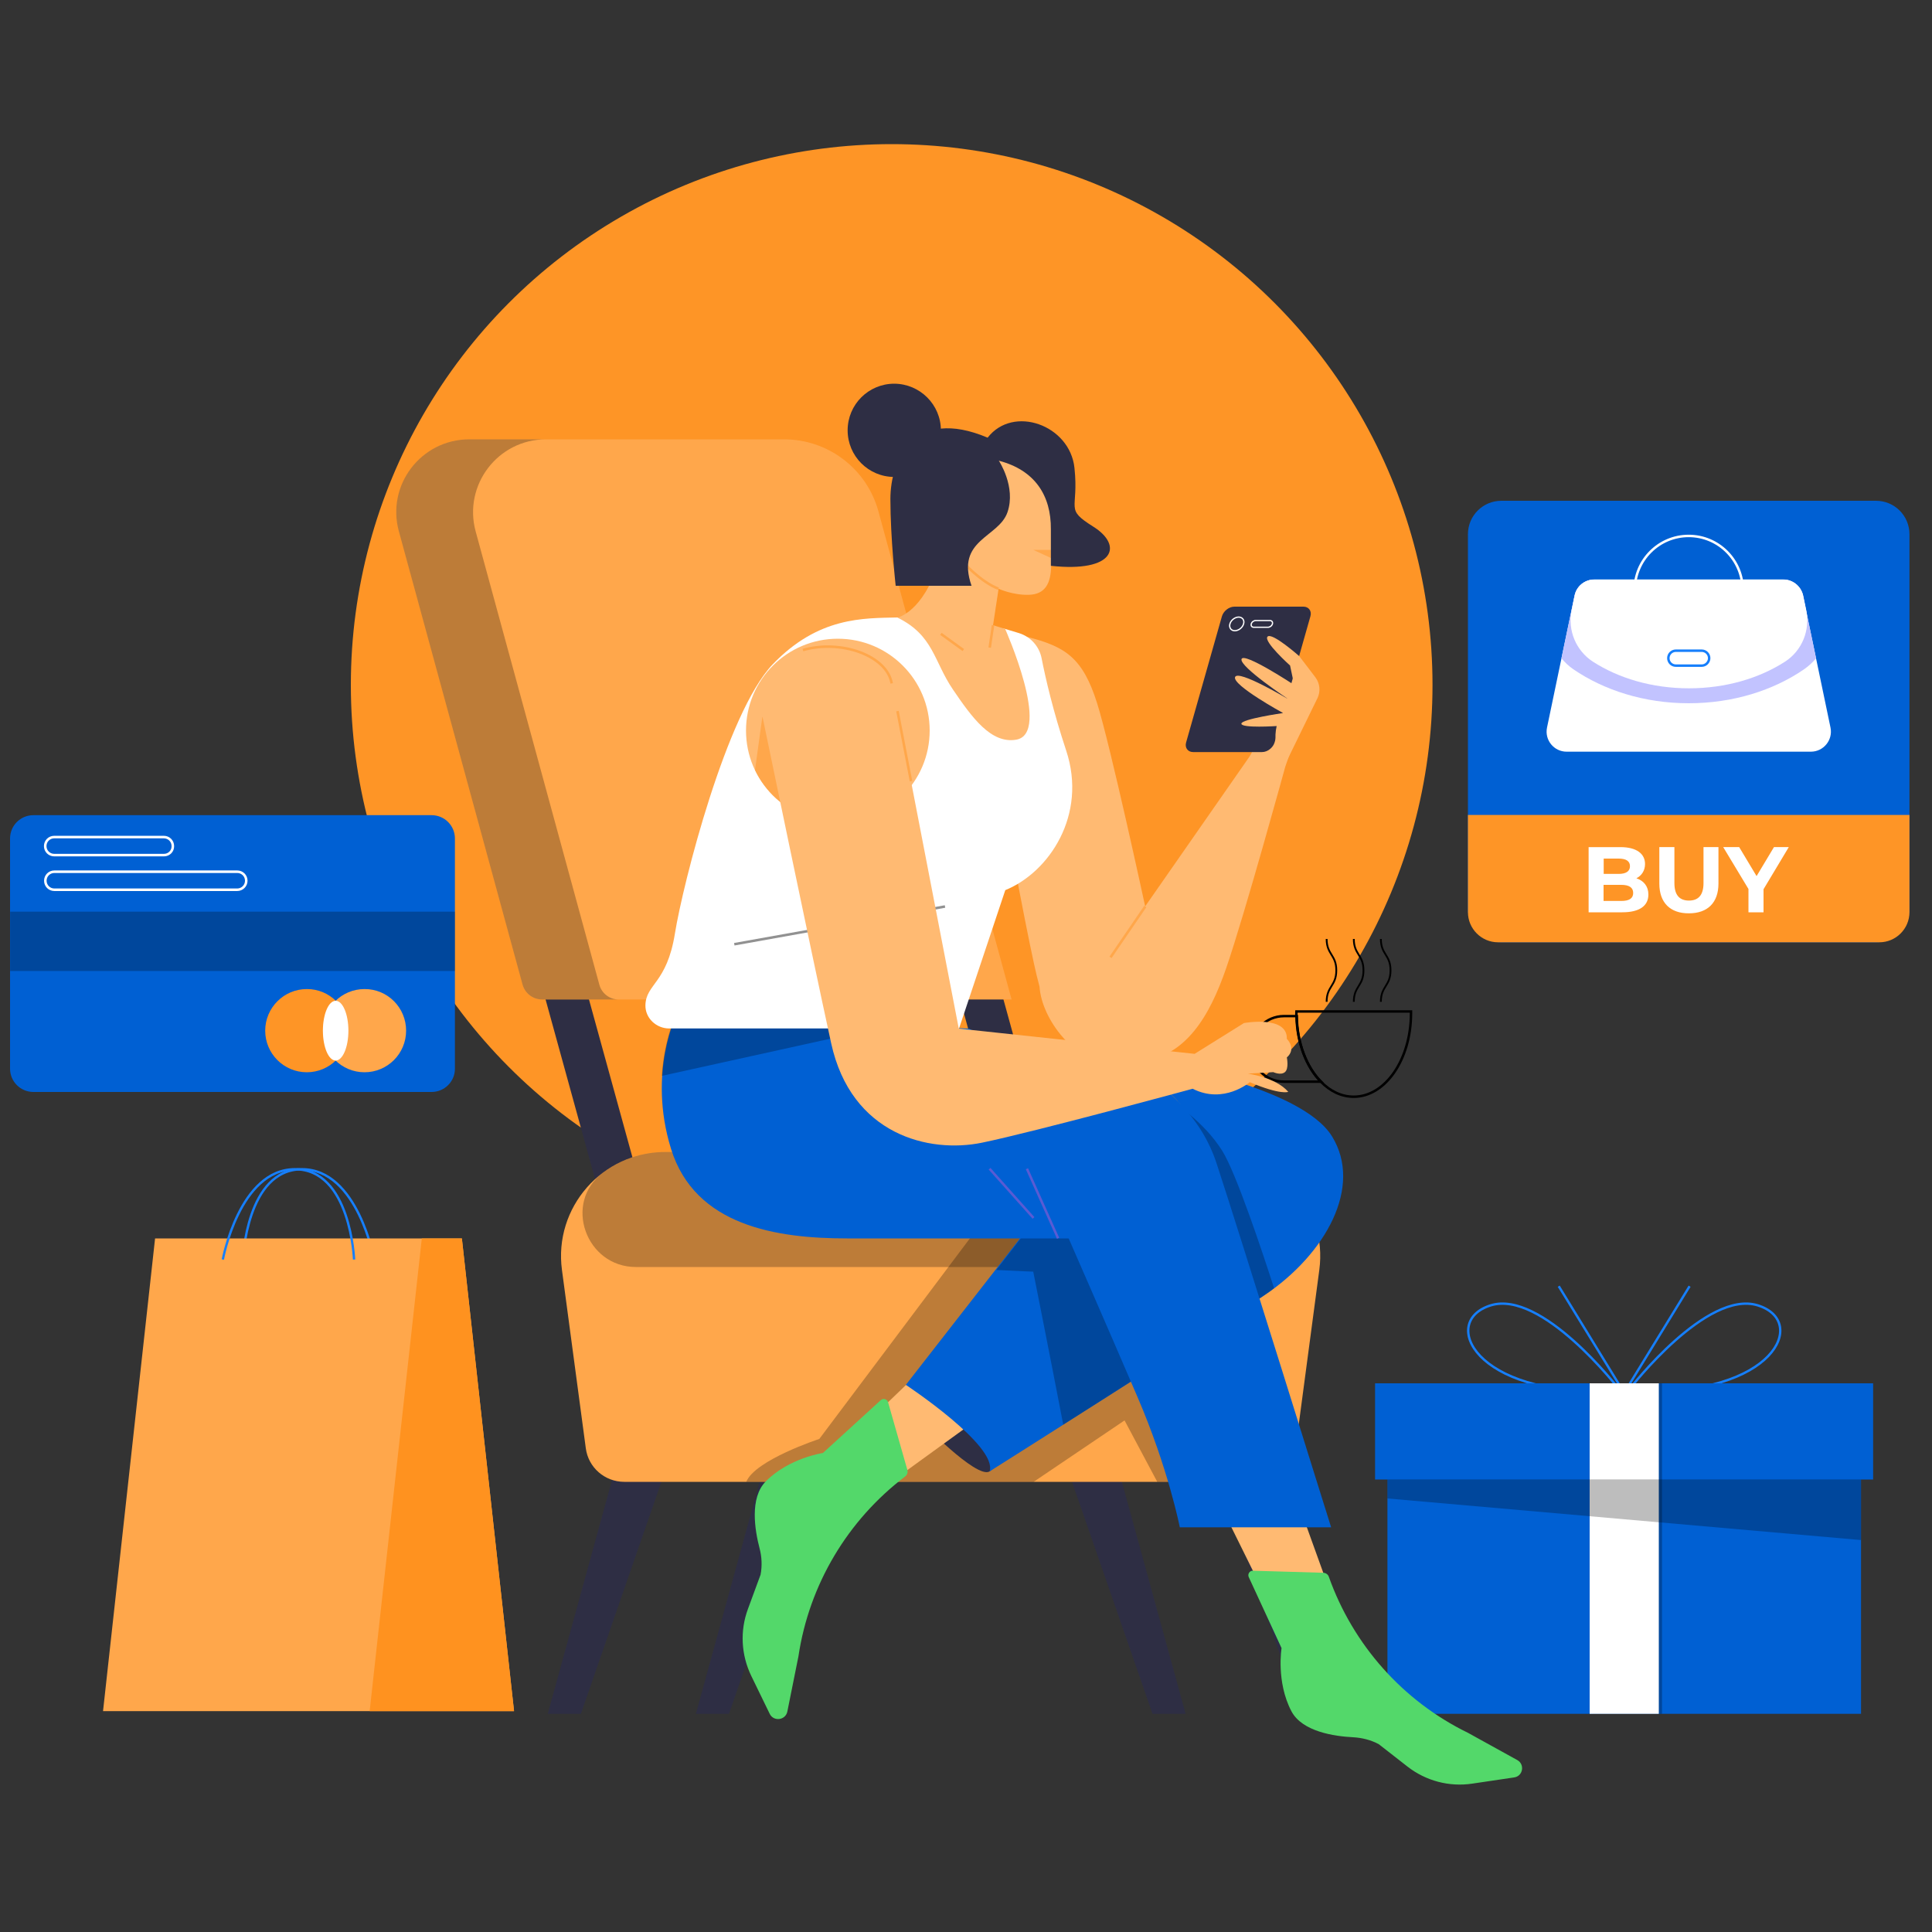 <svg xmlns="http://www.w3.org/2000/svg" enable-background="new 0 0 1500 1500" viewBox="0 0 1500 1500" id="Womanpayingviacardforonlineshopping"><rect x="0" y="0" width="1500" height="1500" fill="#333333" stroke="none"/><circle cx="692.3" cy="531.8" r="419.9" fill="#fe9526" class="colorffc000 svgShape"></circle><polygon fill="#2e2e44" points="451 1330.6 425.3 1330.6 480.8 1128.6 521.1 1128.6" class="color2e3744 svgShape"></polygon><polygon fill="#2e2e44" points="566 1330.6 540.3 1330.6 595.8 1128.6 636.1 1128.6" class="color2e3744 svgShape"></polygon><polygon fill="#2e2e44" points="1009.7 1330.6 1035.5 1330.6 979.9 1128.6 939.7 1128.6" class="color2e3744 svgShape"></polygon><polygon fill="#2e2e44" points="894.8 1330.6 920.5 1330.6 865 1128.6 824.7 1128.6" class="color2e3744 svgShape"></polygon><polygon fill="#2e2e44" points="467.2 934.4 380 617.7 413.7 617.7 500.9 934.4" class="color2e3744 svgShape"></polygon><polygon fill="#2e2e44" points="789 934.4 701.9 617.7 735.5 617.7 822.7 934.4" class="color2e3744 svgShape"></polygon><path fill="#ffa74b" d="M405.7,764.4l-96-351.8c-9.8-36,17.3-71.5,54.6-71.5h244.4C643,341.1,673,364,682,397l103.4,379H420.9
				C413.8,776.1,407.5,771.3,405.7,764.4z" class="colorff4f4b svgShape"></path><path d="M465.3,764.4l-96-351.8c-9.8-36,17.3-71.5,54.6-71.5h-59.6c-37.3,0-64.5,35.5-54.6,71.5l96,351.8
				c1.9,6.9,8.1,11.6,15.2,11.6h59.6C473.4,776.1,467.1,771.3,465.3,764.4z" enable-background="new" opacity=".26" fill="#000000" class="color000000 svgShape"></path><path fill="#ffa74b" d="M976.1,1150.5H484.7c-15.2,0-28-11.2-29.9-26.2L436.3,986c-6.5-48.5,31.3-91.6,80.2-91.6h427.6
			c49,0,86.7,43.1,80.2,91.6l-18.4,138.3C1004,1139.3,991.3,1150.5,976.1,1150.5z" class="colorff4f4b svgShape"></path><path d="M944.2,894.4H516.6c-18.3,0-35,6-48.4,16c-31.2,23.3-13.4,73.3,25.5,73.3H967c38.9,0,56.7-49.9,25.5-73.3
			C979.2,900.4,962.5,894.4,944.2,894.4z" enable-background="new" opacity=".26" fill="#000000" class="color000000 svgShape"></path><path d="M760.2,951.9l-124.1,165.3c0,0-49.9,16.3-56.7,33.3h223.1l70.6-47.7l25.4,47.7h41.3l-79-207.6L760.2,951.9z" enable-background="new" opacity=".26" fill="#000000" class="color000000 svgShape"></path><g fill="#000000" class="color000000 svgShape"><path fill="#0060d3" d="M1456.5,731.6h-290.8c-14.4,0-26-11.6-26-26V414.8c0-14.4,11.6-26,26-26h290.8c14.4,0,26,11.6,26,26v290.8
				C1482.6,719.9,1470.9,731.6,1456.5,731.6z" class="color006ad3 svgShape"></path><path fill="#fe9526" d="M1139.7,632.7v75.5c0,12.9,10.5,23.4,23.4,23.4h296c12.9,0,23.4-10.5,23.4-23.4v-75.5H1139.7z" class="colorffc000 svgShape"></path><path fill="#ffffff" d="M1279.8 694.5c0 8.8-6.9 13.8-20.2 13.8h-26.2v-50.6h24.7c12.7 0 19.1 5.3 19.1 13.1 0 5.1-2.6 9-6.7 11.1C1276.2 683.8 1279.8 688.1 1279.8 694.5zM1245.1 666.6v11.9h11.6c5.7 0 8.8-2 8.8-6s-3.1-5.9-8.8-5.9H1245.1zM1268 693.3c0-4.3-3.2-6.3-9.3-6.3h-13.7v12.5h13.7C1264.8 699.5 1268 697.6 1268 693.3zM1288.3 686v-28.3h11.7v27.9c0 9.6 4.2 13.6 11.3 13.6 7.1 0 11.3-4 11.3-13.6v-27.9h11.6V686c0 14.9-8.5 23.1-22.9 23.1C1296.8 709.2 1288.3 700.9 1288.3 686zM1369.2 690.4v17.9h-11.7v-18.1l-19.6-32.5h12.4l13.5 22.5 13.5-22.5h11.5L1369.2 690.4z" class="colorffffff svgShape"></path><g fill="#000000" class="color000000 svgShape"><path fill="#ffffff" d="M1406,583.6h-189.7c-9.8,0-17.2-9-15.2-18.7l21.4-102.6c1.5-7.2,7.9-12.3,15.2-12.3h146.9
					c7.3,0,13.7,5.2,15.2,12.3l21.4,102.6C1423.2,574.5,1415.8,583.6,1406,583.6z" class="colorffffff svgShape"></path><path fill="#c2c3ff" d="M1410,511.1l-10.2-48.8c-1.5-7.2-7.9-12.3-15.2-12.3h-146.9c-7.3,0-13.7,5.2-15.2,12.3l-10.2,48.8
					c2.7,3.2,5.7,6.1,9.2,8.5c24,16.4,55.3,26.4,89.6,26.4c34.3,0,65.6-9.9,89.6-26.4C1404.2,517.2,1407.3,514.3,1410,511.1z" class="colorc2dbff svgShape"></path><path fill="#ffffff" d="M1384.6,449.9h-146.8c-7.4,0-13.7,5.2-15.2,12.4l-2.4,11.6c-3.2,15.4,3.3,31.2,16.5,39.8
					c20,12.9,46,20.7,74.6,20.7c28.6,0,54.6-7.8,74.6-20.7c13.2-8.5,19.6-24.4,16.5-39.8l-2.4-11.6
					C1398.3,455.1,1391.9,449.9,1384.6,449.9z" class="colorffffff svgShape"></path><path fill="none" stroke="#167ffc" stroke-miterlimit="10" stroke-width="1.913" d="M1321.2,516.8h-20.1c-3.2,0-5.8-2.6-5.8-5.8l0,0c0-3.2,2.6-5.8,5.8-5.8h20.1c3.2,0,5.8,2.6,5.8,5.8l0,0
					C1327,514.1,1324.4,516.8,1321.2,516.8z" class="colorStroke0059e2 svgStroke"></path><path fill="none" stroke="#ffffff" stroke-miterlimit="10" stroke-width="1.913" d="M1353.1,480.5h-83.9V458c0-23.2,18.8-41.9,41.9-41.9l0,0c23.2,0,41.9,18.8,41.9,41.9V480.5z" class="colorStrokeffffff svgStroke"></path></g></g><g fill="#000000" class="color000000 svgShape"><path fill="none" stroke="#167ffc" stroke-miterlimit="10" stroke-width="1.833" d="M188.6,977.9c0,0,2.7-70.1,45.9-70.1s56,70.1,56,70.1" class="colorStroke0059e2 svgStroke"></path><polygon fill="#ffa74b" points="399.1 1328.5 80 1328.5 120.4 961.5 358.6 961.5" class="colorff4b85 svgShape"></polygon><polygon fill="#ff921f" points="327.5 961.5 287 1328.5 399.1 1328.5 358.6 961.5" class="colorff1f70 svgShape"></polygon><path fill="none" stroke="#167ffc" stroke-miterlimit="10" stroke-width="1.833" d="M274.9,977.9c0,0-2.7-70.1-45.9-70.1c-43.1,0-56,70.1-56,70.1" class="colorStroke0059e2 svgStroke"></path></g><g fill="#000000" class="color000000 svgShape"><path fill="none" stroke="#167ffc" stroke-miterlimit="10" stroke-width="1.833" d="M1256.3 1077.7c0 0-59.3-76.6-99-64.2-39.7 12.4-12.4 70.5 92.6 66.5M1265.8 1077.7c0 0 59.3-76.6 99-64.2 39.7 12.4 12.4 70.5-92.6 66.5" class="colorStroke0059e2 svgStroke"></path><line x1="1210.2" x2="1258.3" y1="998.6" y2="1077" fill="none" stroke="#167ffc" stroke-miterlimit="10" stroke-width="1.833" class="colorStroke0059e2 svgStroke"></line><line x1="1311.8" x2="1263.7" y1="998.6" y2="1077" fill="none" stroke="#167ffc" stroke-miterlimit="10" stroke-width="1.833" class="colorStroke0059e2 svgStroke"></line><rect width="367.7" height="256.6" x="1077.2" y="1074" fill="#0060d3" class="color006ad3 svgShape"></rect><rect width="386.7" height="74.7" x="1067.6" y="1074" fill="#0060d3" class="color006ad3 svgShape"></rect><rect width="53.7" height="256.6" x="1236.7" y="1074" enable-background="new" opacity=".26" fill="#000000" class="color000000 svgShape"></rect><rect width="53.7" height="256.6" x="1234.2" y="1074" fill="#ffffff" class="colorffffff svgShape"></rect><polygon points="1444.9 1195.7 1077.2 1163.4 1077.2 1148.6 1444.9 1148.6" enable-background="new" opacity=".26" fill="#000000" class="color000000 svgShape"></polygon></g><g fill="#000000" class="color000000 svgShape"><path fill="none" stroke="#000000" stroke-miterlimit="10" stroke-width="1.408" d="M1030 729c0 12.2 7.5 12.2 7.5 24.4 0 12.2-7.5 12.2-7.5 24.4M1051.1 729c0 12.2 7.5 12.2 7.5 24.4 0 12.2-7.5 12.2-7.5 24.4M1072.1 729c0 12.2 7.5 12.2 7.5 24.4 0 12.2-7.5 12.2-7.5 24.4" class="colorStroke000000 svgStroke"></path></g><g fill="#000000" class="color000000 svgShape"><path fill="#ffba72" d="M1011.4,1176.8l17.1,47.4c17,52.6,55.9,94.6,105.5,118.9l36.1,20c5.8,3.2,4.2,11.9-2.3,12.9l-30.6,4.5
			c-16.9,2.5-34.1-2-47.6-12.5l-21.1-16.5c-5.8-3.1-12.2-4.9-18.8-5.2c-13.5-0.7-37.5-4-45.4-19.3c-11.2-21.6-3.2-50.1-3.2-50.1
			l-51.4-104L1011.4,1176.8z" class="colorff7f72 svgShape"></path><path fill="#2e2e44" d="M768.3,1142.4c-10.1,6.3-54.6-40.2-54.6-40.2l19.5-22.7l43,36.6C776.2,1116.1,777.3,1136.8,768.3,1142.4z" class="color2e3744 svgShape"></path><path fill="#ffba72" d="M774.1,1090.9l-72.3,52.4c-45,32.1-73.3,81.9-81.4,136.5l-8.1,40.5c-1.3,6.5-10.1,7.6-13,1.7l-13.6-27.8
			c-7.5-15.4-8.4-33.1-2.4-49.2l9.3-25.1c1.2-6.5,0.9-13.1-0.8-19.5c-3.4-13-7.5-37,4.6-49.1c17.2-17.2,46.8-18.1,46.8-18.1
			l83.6-80.4L774.1,1090.9z" class="colorff7f72 svgShape"></path><path fill="#0060d3" d="M703.3,1075.2c0,0,71.7,47.4,65,67.2c0,0,165.2-104.3,213.2-136.6s76.7-84.5,52.7-123.5
			s-135.8-57.5-135.8-57.5L703.3,1075.2z" class="color006ad3 svgShape"></path><path d="M927.1 955.2c-4-39.1-26.7-71.5-58-92.8L773.5 986c17 .9 28.7 1.3 28.7 1.3s12.4 62.1 23.3 118.8c33.3-21.2 75.3-47.9 109.1-69.7C931.5 1001 928.7 970.8 927.1 955.2zM989.2 1000.2c-8.5-26.5-29.4-89.5-40.3-106.8-13.9-22-35.5-36.9-57.3-50.9l70.5 176c7.5-4.9 14.1-9.3 19.3-12.8C984.1 1004 986.7 1002.1 989.2 1000.2z" enable-background="new" opacity=".26" fill="#000000" class="color000000 svgShape"></path><path fill="#0060d3" d="M915.5,856.1c0.5,0.6,1,1.2,1.5,1.9c-0.6-0.7-1.1-1.4-1.7-2.1C915.3,855.9,915.4,856,915.5,856.1z" class="color006ad3 svgShape"></path><path fill="#0060d3" d="M930.5,897.4c0,35.4-28.7,64.1-64.1,64.1H657.6c-54.5,0-118-9.6-136.6-69.5c-18.6-59.9,4.8-105.5,4.8-105.5
			l226.8,12.2c0,0,15.9,10.6,69.8,15.4c28.4,2.5,56,12.5,78.2,29.1c5.2,3.8,10.1,8,14.6,12.7C924.8,867,930.5,881.5,930.5,897.4z" class="color006ad3 svgShape"></path><path fill="#fe9526" d="M915.2,855.9c-4.5-4.6-9.4-8.8-14.6-12.7C906.1,846.6,911.1,850.9,915.2,855.9z" class="colorffc000 svgShape"></path><path fill="#0060d3" d="M944.6,903.4c-6-18.4-16.2-34.2-29.1-47.2c0.5,0.6,1,1.2,1.5,1.9c-0.6-0.7-1.1-1.4-1.7-2.1
			c-11.7-13.8-29.2-22.5-48.7-22.5c-35.4,0-64,28.7-64,64.1c0,8.4,1.7,16.5,4.7,23.9h0l0.1,0.2c2,4.9,4.6,9.4,7.6,13.6l14.8,26.4
			c0,0,29.4,67.1,53.3,122.8c24,55.7,32.9,101.3,32.9,101.3h117.5C1033.3,1185.6,962,956.1,944.6,903.4z" class="color006ad3 svgShape"></path><path fill="#fe9526" d="M915.5,856.1c0.5,0.6,1,1.2,1.5,1.9c-0.6-0.7-1.1-1.4-1.7-2.1C915.3,855.9,915.4,856,915.5,856.1z" class="colorffc000 svgShape"></path><path d="M513.8,835.3l180.5-39.8l-168.9-9C525.4,786.5,515.7,805.6,513.8,835.3z" enable-background="new" opacity=".26" fill="#000000" class="color000000 svgShape"></path><path fill="#ffba72" d="M907.9,777.7c0,23.7-17.4,43.3-40.2,46.7c-2.3,0.4-4.6,0.5-7,0.5c-25.3,0-51.9-33-53.6-58.8c0,0,0,0,0,0
			c-1.6-5.9-3-11.9-4.3-17.8c-7.7-35.1-23.8-121.8-23.8-121.8l18.2-132.1c29.9,7.6,43.4,16.1,54.6,51.6
			c10.3,32.6,37.3,157.7,37.3,157.7l16.3,58.8l1.4,5.2C907.5,771,907.9,774.3,907.9,777.7z" class="colorff7f72 svgShape"></path><path fill="#ffba72" d="M1017,540.3l-19.1,54.9c0,0-31.4,114.4-45.8,156.2c-12.9,37.4-31.2,69-67.4,73c-3.2,0.7-6.5,1.1-9.9,1.1
			c-23.8,0-43.1-19.3-43.1-43.1c0-12.3,5.2-23.5,13.5-31.3l43.9-47.4l80.8-116c4.4-6.4,5.6-14.4,3.1-21.7l-4.7-13.9l20.7-41.6
			l22.8,14.6C1016.8,528.3,1019,534.7,1017,540.3z" class="colorff7f72 svgShape"></path><line x1="889.2" x2="862.2" y1="703.8" y2="743.3" fill="none" stroke="#ffa74b" stroke-miterlimit="10" stroke-width="1.973" class="colorStrokeff4f4b svgStroke"></line><path fill="#ffffff" d="M780.4,488.3l10.6,3.2c9.1,2.8,15.9,10.3,17.7,19.6c3,15.3,8.9,41,19.1,71.7c16.5,49.9-13.2,94.4-47.3,108.3
			l-35.9,107.4h-225c-10.1,0-18.7-8-18.5-18.1c0.4-16.5,16.7-16.9,22.9-55.6c6.3-39.1,40.1-171.5,75.9-209
			c35.5-37,70.3-35.8,97.1-36.4C725.9,478.9,780.4,488.3,780.4,488.3z" class="colorffffff svgShape"></path><line x1="570.1" x2="733.7" y1="733.1" y2="703.8" fill="none" stroke="#919191" stroke-miterlimit="10" stroke-width="1.973" class="colorStroke919191 svgStroke"></line><circle cx="650.5" cy="567.2" r="71.3" fill="#ffba72" class="colorff7f72 svgShape"></circle><path fill="none" stroke="#ffa74b" stroke-miterlimit="10" stroke-width="1.973" d="M692.3,530.6c-3.6-21.6-39.5-34.4-68.9-25.9" class="colorStrokeff4f4b svgStroke"></path><path fill="#ffa74b" d="M625.9,634l-34-77.6l-5.7,41.4C594.2,614.5,608.4,627.5,625.9,634z" class="colorff4f4b svgShape"></path><line x1="821.5" x2="797.3" y1="961.4" y2="907.4" fill="none" stroke="#595bd4" stroke-miterlimit="10" stroke-width="1.913" class="colorStroke002d7d svgStroke"></line><line x1="802.4" x2="768.3" y1="945.6" y2="907.4" fill="none" stroke="#595bd4" stroke-miterlimit="10" stroke-width="1.913" class="colorStroke002d7d svgStroke"></line><path fill="#53d86a" d="M1178 1366.5l-38.2-21.1c-50.6-24.7-89.3-68.3-108.1-121.2-.6-1.8-2.3-3-4.2-3.1l-54.7-1.6c-2.6-.1-4.3 2.6-3.3 4.9l25.5 55.2c0 0-4.3 26.1 7.6 48.9 8.4 16.1 33.8 19.6 48 20.3 6.9.4 13.8 2.1 19.9 5.4l22.3 17.4c14.3 11.1 32.4 15.9 50.3 13.2l32.4-4.8C1182.4 1379.1 1184.1 1369.9 1178 1366.5zM611.3 1328.8l8.6-42.8c8.3-55.7 38.2-105.8 82.9-139.7 1.5-1.1 2.2-3.1 1.7-5l-15-52.6c-.7-2.5-3.8-3.4-5.7-1.6l-44.9 41c0 0-26.2 3.8-44.3 22-12.8 12.8-8.5 38.1-4.9 51.9 1.8 6.7 2.1 13.8.8 20.6l-9.8 26.6c-6.3 17-5.3 35.7 2.6 52l14.3 29.4C600.6 1336.8 609.9 1335.7 611.3 1328.8z" class="color919191 svgShape"></path><path fill="none" stroke="#000000" stroke-miterlimit="10" stroke-width="1.913" d="M1095.5,785.3v1.5c0,35.7-19.9,64.7-44.5,64.7c-9.5,0-18.3-4.3-25.5-11.7c-11.1-11.3-18.5-29.9-18.9-50.9
				c-0.1-0.7-0.1-1.4-0.1-2.1c0-0.5,0.1-0.9,0.1-1.5H1095.5z" class="colorStroke000000 svgStroke"></path><path fill="none" stroke="#000000" stroke-miterlimit="10" stroke-width="1.913" d="M1025.6,839.8h-28.8c-14,0-25.4-11.4-25.4-25.4c0-7,2.9-13.4,7.5-18c4.6-4.6,10.9-7.5,18-7.5h9.9
				C1007.1,810,1014.4,828.5,1025.6,839.8z" class="colorStroke000000 svgStroke"></path><path fill="#2e2e44" d="M979.9,583.9h-53.6c-4.1,0-6.6-3.4-5.4-7.5l27.8-97.9c1.2-4.1,5.5-7.5,9.7-7.5h53.6c4.1,0,6.6,3.4,5.4,7.5
				l-27.8,97.9C988.4,580.5,984.1,583.9,979.9,583.9z" class="color2e3744 svgShape"></path><path fill="none" stroke="#ffffff" stroke-miterlimit="10" stroke-width=".986" d="M965.5 484.4c-.8 2.9-3.9 5.3-6.8 5.3s-4.6-2.4-3.8-5.3c.8-2.9 3.9-5.3 6.8-5.3S966.4 481.5 965.5 484.4zM984.5 487h-11.1c-1.5 0-2.3-1.2-1.9-2.6l0 0c.4-1.5 1.9-2.6 3.4-2.6H986c1.5 0 2.3 1.2 1.9 2.6l0 0C987.5 485.9 985.9 487 984.5 487z" class="colorStrokeffffff svgStroke"></path><path fill="#ffba72" d="M816.1,439.3c-0.2,13.8-4.7,22.1-17.2,22.5c-12.6,0.4-23.6-4.7-23.6-4.7l-4.3,28.3l9.4,2.9
			c0,0,36.3,81.4,8.5,86c-19.5,3.3-34.3-17.3-49-38.9c-15-22-15-42.1-43.1-55.9c0,0,19.8-4.1,31.9-43c9.4-30.3,37.9-87.2,37.9-87.2
			l54.2,19.2l6.9,62.8L816.1,439.3z" class="colorff7f72 svgShape"></path><path fill="none" stroke="#ffa74b" stroke-miterlimit="10" stroke-width="1.973" d="M775.2,457.1c-14-5.4-27.3-20.5-27.3-20.5" class="colorStrokeff4f4b svgStroke"></path><polygon fill="#ffa74b" points="802.2 426.9 816.1 426.9 816.1 433.3" class="colorff4f4b svgShape"></polygon><path fill="#2e2e44" d="M775.5,357.7c0,0,13.5,20.2,6.7,40s-40.4,21.1-27.9,57.1h-58.9c0,0-4.1-37.3-4.1-67.4
			c0-30.1,18-71.9,75.5-47.6c19.8-25.6,63.8-9.9,67.4,23.4c3.6,33.3-8.1,31.4,14.8,45.8c22.9,14.4,16.8,35.7-33.1,30.3
			c0,0,0-2.4,0-28.4C816.1,384.7,803.5,365,775.5,357.7z" class="color2e3744 svgShape"></path><path fill="#2e2e44" d="M730.5,334.1c0,20-16.2,36.2-36.2,36.2s-36.2-16.2-36.2-36.2c0-20,16.2-36.2,36.2-36.2
			C714.3,298,730.5,314.2,730.5,334.1z" class="color2e3744 svgShape"></path><line x1="730.5" x2="747.9" y1="492.1" y2="504.7" fill="none" stroke="#ffa74b" stroke-miterlimit="10" stroke-width="1.973" class="colorStrokeff4f4b svgStroke"></line><line x1="771" x2="768.4" y1="485.4" y2="502.8" fill="none" stroke="#ffa74b" stroke-miterlimit="10" stroke-width="1.973" class="colorStrokeff4f4b svgStroke"></line><path fill="#ffba72" d="M997.6 593.8c0 0-10.5-12.1-6.4-30.1 0 0-27.2 1.8-27.4-1.8-.2-3.6 32.4-8.3 32.4-8.3s-39.5-21.6-37.3-27.9c2.2-6.3 41.6 17.3 41.6 17.3s-38-25.2-36.6-31.2c1.3-6.1 40.9 20 40.9 20l-3.2-15.1c0 0-20.9-18.7-17.5-22.4 3.4-3.7 24.7 15.2 24.7 15.2l12.5 16.4c3.5 4.7 4.1 10.9 1.6 16.1L997.6 593.8zM693.8 536.6l50.6 262 183.1 19.6 38.3-23.9c0 0 33.9-6.3 33.3 12.3 0 0 7.8 7.5 0 14.4 0 0 1.8 8.7-1.5 11.4-3.3 2.7-9 0-9 0l-19.8 1.2c0 0 21.6 2.7 31.4 14.1 0 0-5.7 2.7-29.9-7.5 0 0-20.1 17.4-44.3 5.1 0 0-122.8 33.5-163.7 41.9s-101.4-6-117-77.3C629.7 738.6 592 556.4 592 556.4L693.8 536.6z" class="colorff7f72 svgShape"></path><line x1="707.3" x2="696.8" y1="606.5" y2="552.1" fill="none" stroke="#ffa74b" stroke-miterlimit="10" stroke-width="1.973" class="colorStrokeff4f4b svgStroke"></line></g><g fill="#000000" class="color000000 svgShape"><path fill="#0060d3" d="M335.1,847.8H25.9c-10,0-18.1-8.1-18.1-18.1V651c0-10,8.1-18.1,18.1-18.1h309.2c10,0,18.1,8.1,18.1,18.1
			v178.8C353.2,839.8,345,847.8,335.1,847.8z" class="color006ad3 svgShape"></path><rect width="345.3" height="46.1" x="7.9" y="707.8" enable-background="new" opacity=".26" fill="#000000" class="color000000 svgShape"></rect><path fill="#fe9526" d="M270.5,800.2c0,17.9-14.5,32.3-32.3,32.3c-17.9,0-32.3-14.5-32.3-32.3c0-17.8,14.5-32.3,32.3-32.3
				C256,767.8,270.5,782.3,270.5,800.2z" class="colorffc000 svgShape"></path><path fill="#ffa74b" d="M315.3,800.2c0,17.9-14.5,32.3-32.3,32.3c-17.9,0-32.3-14.5-32.3-32.3c0-17.8,14.5-32.3,32.3-32.3
				C300.9,767.8,315.3,782.3,315.3,800.2z" class="colorff4f4b svgShape"></path><ellipse cx="260.6" cy="800.2" fill="#ffffff" rx="9.9" ry="23.2" class="colorffffff svgShape"></ellipse><g fill="#000000" class="color000000 svgShape"><path fill="none" stroke="#ffffff" stroke-miterlimit="10" stroke-width="1.973" d="M127.3 663.9H42.1c-3.9 0-7-3.1-7-7l0 0c0-3.9 3.1-7 7-7h85.1c3.9 0 7 3.1 7 7l0 0C134.3 660.8 131.2 663.9 127.3 663.9zM184.2 690.8h-142c-3.9 0-7-3.1-7-7l0 0c0-3.9 3.1-7 7-7h142c3.9 0 7 3.1 7 7l0 0C191.2 687.7 188 690.8 184.2 690.8z" class="colorStrokeffffff svgStroke"></path></g></g></svg>